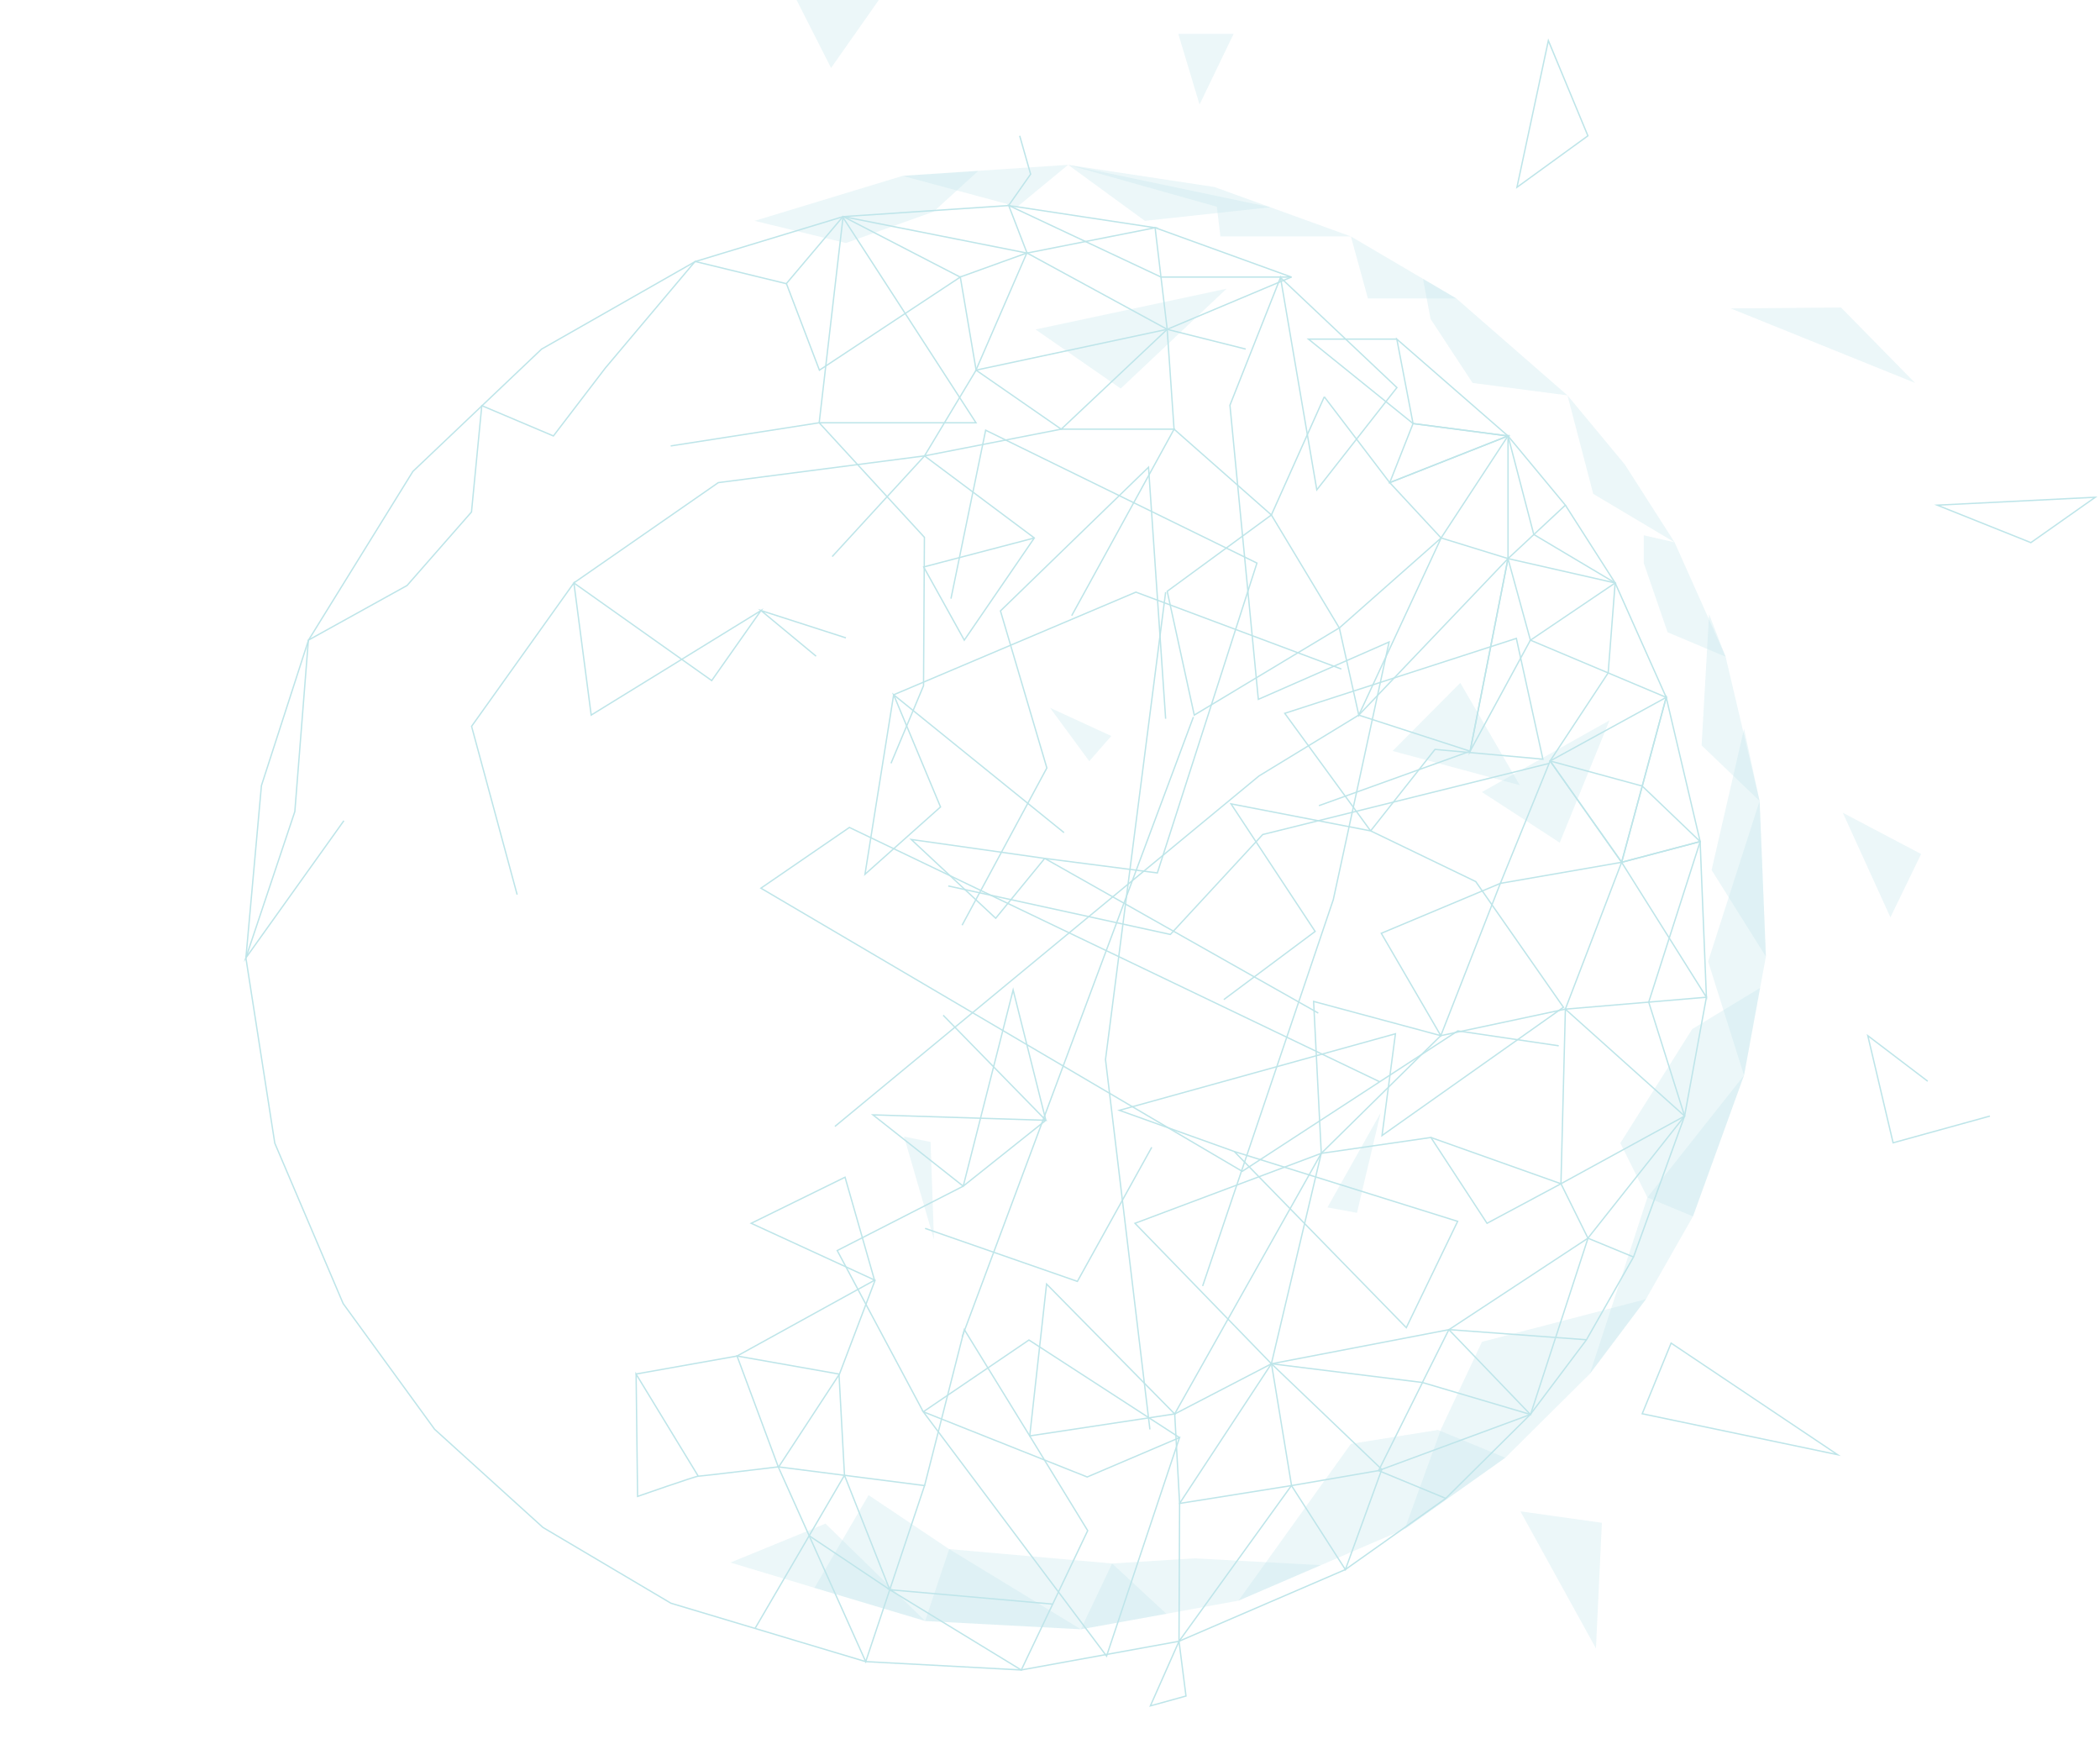 <?xml version="1.0" encoding="utf-8"?>
<!-- Generator: Adobe Illustrator 24.1.2, SVG Export Plug-In . SVG Version: 6.00 Build 0)  -->
<svg version="1.1" id="Layer_1" xmlns="http://www.w3.org/2000/svg" xmlns:xlink="http://www.w3.org/1999/xlink" x="0px" y="0px"
	 viewBox="0 0 454 377" style="enable-background:new 0 0 454 377;" xml:space="preserve">
<style type="text/css">
	.st0{clip-path:url(#SVGID_2_);}
	.st1{fill:none;stroke:#BEE5E9;stroke-width:0.29;stroke-miterlimit:10;}
	.st2{opacity:0.3;fill:#BEE5E9;enable-background:new    ;}
</style>
<g>
	<defs>
		<rect id="SVGID_1_" width="454" height="377"/>
	</defs>
	<clipPath id="SVGID_2_">
		<use xlink:href="#SVGID_1_"  style="overflow:visible;"/>
	</clipPath>
	<g class="st0">
		<path class="st1" d="M360.22,150.75l-11.04-24.73l-18.31,12.37L360.22,150.75z"/>
		<path class="st1" d="M326.02,120.75l-8.19,41.64l-24.08-7.8L326.02,120.75z M326.02,120.75l23.16,5.27l-10.76-16.82"/>
		<path class="st1" d="M326.02,120.75v-26.5l12.4,14.95L326.02,120.75z"/>
		<path class="st1" d="M326.02,94.24l-25.57,10.09l5.04-12.77L326.02,94.24z"/>
		<path class="st1" d="M330.86,138.38l-4.85-17.63l-8.19,41.64L330.86,138.38z"/>
		<path class="st1" d="M360.22,150.75l7.34,31.17l-16.97,4.48L360.22,150.75z"/>
		<path class="st1" d="M350.58,186.4l-15.46-21.9l25.1-13.75L350.58,186.4z"/>
		<path class="st1" d="M335.12,164.5l-10.76,26.46l26.23-4.56L335.12,164.5z"/>
		<path class="st1" d="M350.58,186.4l18.33,29.17l-1.36-33.65L350.58,186.4z"/>
		<path class="st1" d="M335,165l-62.01,15.4L253.02,202L205,191.52"/>
		<path class="st1" d="M305.49,91.56l-3.51-18.25l24.04,20.94L305.49,91.56z"/>
		<path class="st1" d="M300.45,104.33l11.1,11.96l14.46-22.05L300.45,104.33z"/>
		<path class="st1" d="M326.02,120.75l-14.46-4.46l-22.01,19.45l4.21,18.85l17.8-38.3"/>
		<path class="st1" d="M274.86,111.32l14.68,24.41l-31.35,18.85l-5.85-26.76L274.86,111.32z M274.86,111.32l-21.04-18.55
			l-1.49-21.58l26.86-11.3"/>
		<path class="st1" d="M274.86,111.32l11.44-25.54"/>
		<path class="st1" d="M286.3,85.78l14.14,18.55"/>
		<path class="st1" d="M269.31,75.46l-16.97-4.26l-2.62-21.98l29.48,10.68"/>
		<path class="st1" d="M350.58,186.4l-12.17,31.75l30.5-2.58l-4.72,25.69l-11.04,30.47l-10.17,17.89l-12.13,16.14l-18.29,18.15
			l-21.72,15.39l-35.97,15.5l-34.1,6.2l-33.63-1.81l-42.09-12.62l-27.67-16.38l-23.42-21.22L74.19,281.8l-14.78-34.67l-6.25-40.04
			l3.36-37.27l10.17-31.43l22.57-36.48l27.82-26.44l33.22-18.93l31.99-9.72l35.78-2.39l31.65,4.8l-27.69,5.48l-39.73-7.89"/>
		<path class="st1" d="M111.8,193.39l-9.85-36.38l22.12-31l3.74,28.57l36.71-22.6l-10.66,15.14l-29.8-21.11l31.23-21.68l44.58-5.78
			l23.74,17.74l-15.14,22.09l-8.78-15.82l23.93-6.27"/>
		<path class="st1" d="M229.42,92.77l-18.4-12.75l-11.15,18.53L229.42,92.77z"/>
		<path class="st1" d="M260,278l28.25-83.54l12.06-55.68l-28.27,12.4L265.9,87.6L276.83,60l7.85,45.89L302,83.78L276.83,60"/>
		<path class="st1" d="M252,128l-13,101.04l9.6,79.96"/>
		<path class="st1" d="M230.03,179.99l-36.83-29.8l10.13,24.25L187,189l6.2-38.81L245.57,128L290,144.63"/>
		<path class="st1" d="M252,155.37L248.3,101l-32.01,31.06l10.03,33.95L208,200"/>
		<path class="st1" d="M205.59,129.41l7.5-36.41l58.65,28.72l-21.53,66.98l-24.35-3.14l-10.6,12.94L197,181.47l28.86,4.09L285,219"
			/>
		<path class="st1" d="M145,96.4l32.1-5.01H211L182.25,47l-5.15,44.39l22.75,24.76l-0.19,32.08L192.63,165"/>
		<path class="st1" d="M199.88,98.55l-19.97,21.77"/>
		<path class="st1" d="M285.64,249.32l25.84-25.44l26.93-5.74"/>
		<path class="st1" d="M364.2,241.26l-26.74,14.63l-28.12-10"/>
		<path class="st1" d="M337.46,255.89l0.96-37.74l25.78,23.11l-20.91,26.4l9.87,4.07"/>
		<path class="st1" d="M311.49,223.88l-12.87-22.13l25.74-10.79L311.49,223.88z M311.49,223.88l-27.5-7.4l1.66,32.84l23.7-3.43
			l12.13,18.55l15.99-8.55l5.83,11.77l-30.05,19.77l-38.37,7.38l4.34,26.33l18.82-3.24l9.49-19.04l23.36,6.91l12.42-38.1"/>
		<path class="st1" d="M264.58,216.08l19.74-14.73l-18.19-27.58l30.18,5.84l-18.56-25.41l50.07-16.2l5.74,26.11L310.23,162
			l-13.91,17.61l22.72,10.96L338,217.74l-39.22,27.73l2.9-22L242,240.02l24.82,8.89L304.03,287l11.1-22.98l-48.32-15.11"/>
		<path class="st1" d="M317.83,162.39l-32.69,11.77"/>
		<path class="st1" d="M342.99,289.62l-29.76-2.2l-5.72,11.43l-32.65-4.05"/>
		<path class="st1" d="M312.57,323.91l-14.55-6.01l32.84-12.13l-17.63-18.34"/>
		<path class="st1" d="M298.73,317.64l-7.87,21.66l-11.66-18.17l-24.31,33.67l0.13-29.81l19.85-30.19L298.73,317.64z"/>
		<path class="st1" d="M279.2,321.14l-24.18,3.86l-1.06-19.34l20.91-10.85"/>
		<path class="st1" d="M274.86,294.8l10.78-45.48l-40.27,15.12L274.86,294.8z"/>
		<path class="st1" d="M226.26,277.57l27.69,28.08l-31.33,4.75L226.26,277.57z"/>
		<path class="st1" d="M298.28,233.85l-114.65-54.98L164.5,192l104.06,61.21l46.6-30.36l21.82,3.22"/>
		<path class="st1" d="M222.62,310.41l-14.14-22.99l-8.59,33.71"/>
		<path class="st1" d="M189.07,276.76l-6.38-22.28l-20.29,9.96l26.78,12.32l-7.7,20.28l-13.12,20.04c0,0-16.78,2.03-17.4,2.03
			c-0.62,0-13.12,4.37-13.12,4.37l-0.32-26.44l13.44,22.07"/>
		<path class="st1" d="M222.62,310.41l12.53,20.47l-14.36,30.13l-28.44-17.36l35.22,3.11"/>
		<path class="st1" d="M255,310.77l-19.96,8.51l-35.44-14.1L239.23,358L255,310.77z M255,310.77l-32.55-21.1l-22.85,15.52
			L181,270.33l27.23-13.91l17.87-14.25L219.03,214l-10.79,42.42l-19.52-15.42l37.38,1.17l-22.19-22.7"/>
		<path class="st1" d="M187.16,359.2l12.72-38.06l-31.63-4.05L187.16,359.2z"/>
		<path class="st1" d="M168.25,317.08l-8.91-23.95l22.04,3.9l1.19,21.9l9.78,24.71l-17.42-11.66"/>
		<path class="st1" d="M189.05,276.76l-29.72,16.38l-21.93,3.9"/>
		<path class="st1" d="M163.23,352.03l19.33-33.11"/>
		<path class="st1" d="M74.34,177.42l-21.19,29.66l10.59-31.64l2.93-37.06l21.33-11.81l13.93-15.89l2.23-22.99l15.48,6.55
			l11.23-14.69l19.4-23.03l19.72,4.8l12.27-14.52l25.31,13.09l14.42-5.2l-11,25.33l41.31-8.83"/>
		<path class="st1" d="M326.02,94.24l5.57,21.3l17.59,10.47l-1.51,19.45l-12.55,19.04l19.91,5.42l12.53,12l-11.12,34.71l7.76,24.63"
			/>
		<path class="st1" d="M301.98,73.31h-19.1l22.61,18.25"/>
		<path class="st1" d="M279.2,59.89h-28.2l-32.93-15.48l3.96,10.28l30.31,16.5l-22.91,21.58h24.4l-22.14,40.32"/>
		<path class="st1" d="M170.02,61.32l7.13,18.7l30.46-20.13l3.42,20.13"/>
		<path class="st1" d="M285.64,249.32l-31.69,56.33"/>
		<path class="st1" d="M249,248l-16.08,29L200,265.54"/>
		<path class="st1" d="M180.5,243.5l91.68-75.76l21.57-13.16"/>
		<path class="st1" d="M182.88,137.89l-18.36-5.91l11.91,9.87"/>
		<path class="st1" d="M258,155l-50,134"/>
		<path class="st1" d="M218.07,44.41l4.74-6.76l-2.36-8.29"/>
		<path class="st1" d="M452.98,107.49l-13.93,9.81l-20.23-8.1L452.98,107.49z"/>
		<path class="st1" d="M430.2,241.26l-20.93,5.78l-5.47-23.16l12.95,9.85"/>
		<path class="st1" d="M397.27,314.46l-42.24-8.85l6.25-15.27L397.27,314.46z"/>
		<path class="st1" d="M327.95,40.49l15.34-11.13l-8.55-20.58L327.95,40.49z"/>
		<path class="st1" d="M254.89,354.8l1.51,11.83l-7.7,2.13L254.89,354.8z"/>
		<path class="st2" d="M292.05,51.11h-28.21l-1.28-10.68L292.05,51.11z"/>
		<path class="st2" d="M274.65,44.8l-27.14,2.94l-16.59-12.11L274.65,44.8z"/>
		<path class="st2" d="M195.14,38.02l24.8,6.67l10.98-9.06L195.14,38.02z"/>
		<path class="st2" d="M262.56,40.43l0.51,4.26l-32.16-9.06L262.56,40.43z"/>
		<path class="st2" d="M211.51,36.93l-9.68,8.83l-18.97,6.78l-19.72-4.8l31.99-9.72L211.51,36.93z"/>
		<path class="st2" d="M265.18,62.41l-22.89,21.58l-18.42-12.77L265.18,62.41z"/>
		<path class="st2" d="M292.05,51.11l3.68,13.41h19.12L292.05,51.11z"/>
		<path class="st2" d="M307.64,60.28l1.64,8.68l9.08,13.82l20.51,2.69l-24.01-20.94L307.64,60.28z"/>
		<path class="st2" d="M362.03,117.23l-10.76-16.82l-12.4-14.95l5.57,21.3L362.03,117.23z"/>
		<path class="st2" d="M373.07,141.96l-11.04-24.73l-6.66-1.51v6.01l5.15,14.95L373.07,141.96z"/>
		<path class="st2" d="M369.49,132.77l-1.62,28.36l12.53,12l-7.34-31.17L369.49,132.77z"/>
		<path class="st2" d="M381.77,206.78l-11.74-18.7l7.02-30.53l3.36,15.59L381.77,206.78z"/>
		<path class="st2" d="M377.04,232.46l-7.76-24.61l11.13-34.71l1.36,33.65L377.04,232.46z"/>
		<path class="st2" d="M380.51,213.56l-14.66,8.89l-15.55,24.65l5.85,11.75l9.85,4.09l11.04-30.49L380.51,213.56z"/>
		<path class="st2" d="M377.04,232.46l-20.89,26.4l-12.44,38.12l12.12-16.14L366,262.95L377.04,232.46z"/>
		<path class="st2" d="M355.84,280.84l-35.46,9.23l-8.81,18.79l-7.87,21.66l21.72-15.39l18.29-18.15L355.84,280.84z"/>
		<path class="st2" d="M325.42,315.12l-14.55-6.01l-18.82,3.01l-24.31,33.9l35.97-15.5L325.42,315.12z"/>
		<path class="st2" d="M285.54,338.34l-27.31-1.47l-17.8,1.11l-6.76,14.22l18.51-3.35l15.57-2.84L285.54,338.34z"/>
		<path class="st2" d="M252.16,348.86l-11.74-10.88l-35.22-3.11l-5.19,15.54l33.65,1.79L252.16,348.86z"/>
		<path class="st2" d="M233.66,352.2l-28.46-17.33l-17.42-11.66l-11.7,20.04l23.93,7.16L233.66,352.2z"/>
		<path class="st2" d="M200.01,350.41l-21.55-21.05l-20.55,8.42l18.17,5.46L200.01,350.41z"/>
		<path class="st2" d="M337.2,182.16l10.76-26.44l-27.59,15.5L337.2,182.16z"/>
		<path class="st2" d="M240.25,159.1L227,153l8.49,11.54L240.25,159.1z"/>
		<path class="st2" d="M293.36,262.18l5.13-21.64l-11.51,20.47L293.36,262.18z"/>
		<path class="st2" d="M201.92,267.98l-0.74-21.13l-5.74-1.15L201.92,267.98z"/>
		<path class="st2" d="M328.57,169.74l-12.87-22.13l-14.63,14.73L328.57,169.74z"/>
		<path class="st2" d="M374.15,66.67l39.86,16.1l-15.99-16.29L374.15,66.67z"/>
		<path class="st2" d="M408.69,198.3l6.64-13.69l-16.93-8.91L408.69,198.3z"/>
		<path class="st2" d="M189.99,0l-10.32,14.69L172.21,0L189.99,0z"/>
		<path class="st2" d="M345.03,356.34l1.28-27.16l-17.61-2.47L345.03,356.34z"/>
		<path class="st2" d="M259.33,22.6l7.36-15.27h-11.95L259.33,22.6z"/>
	</g>
</g>
</svg>
